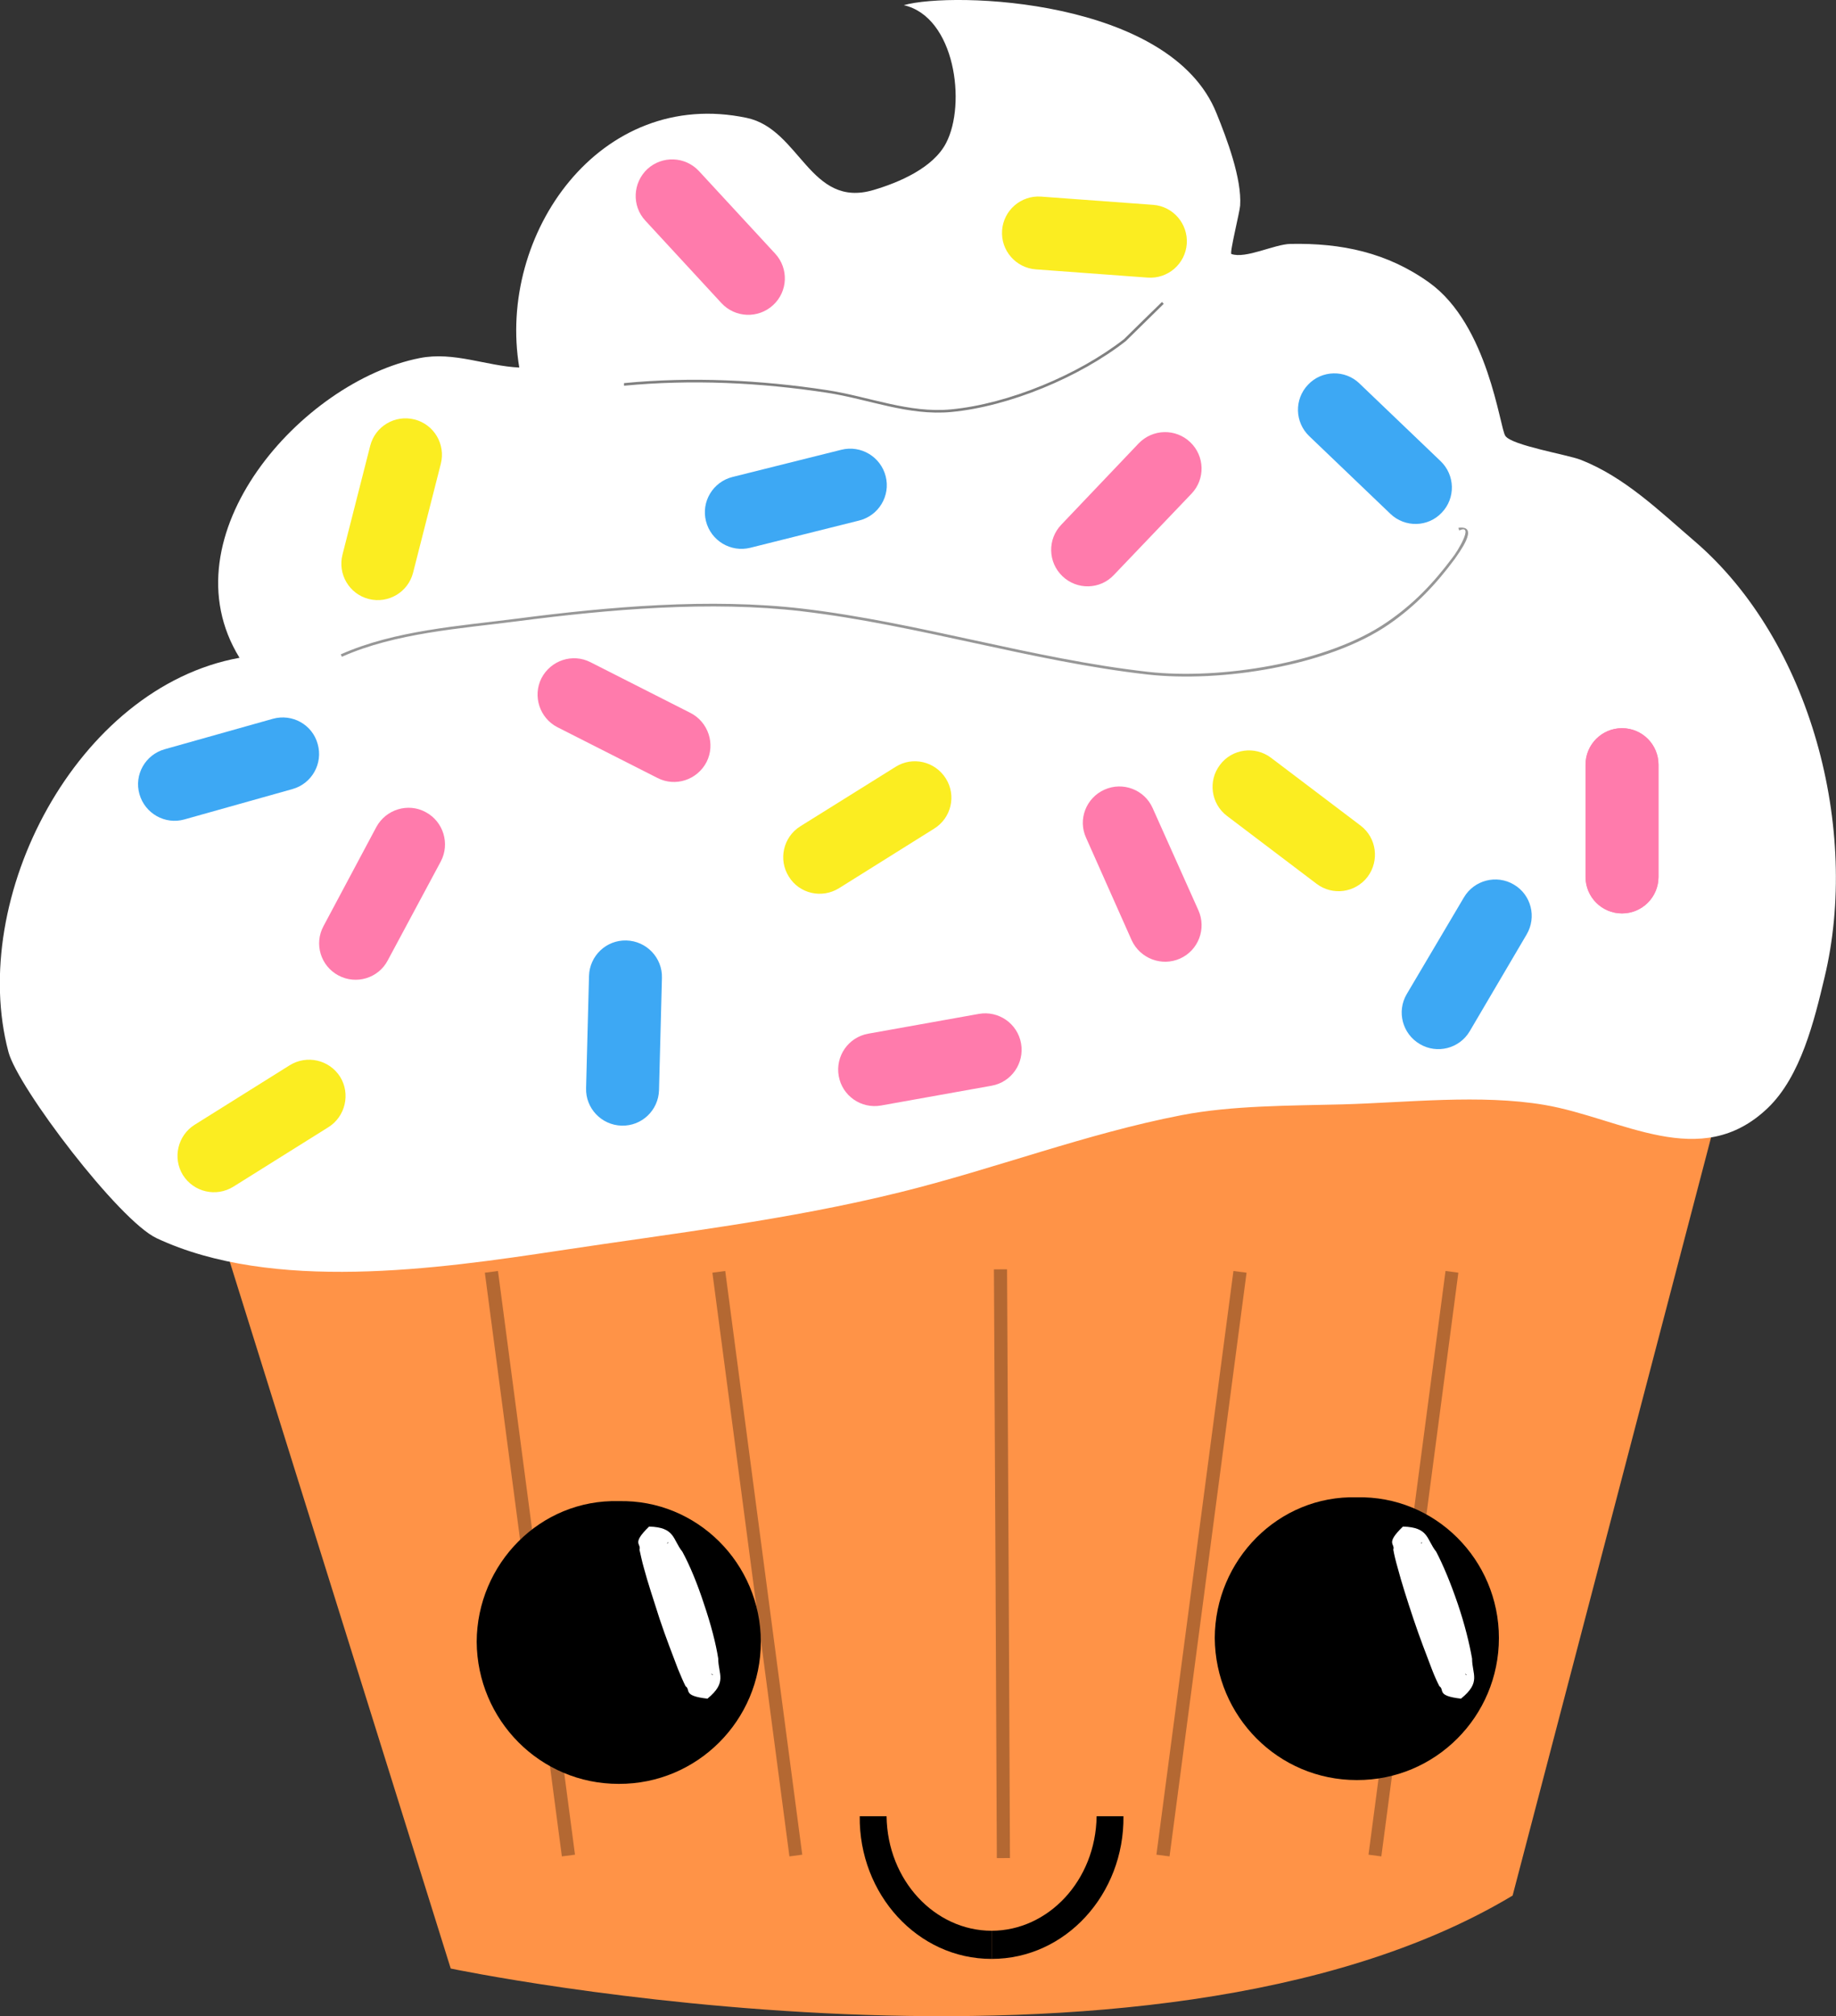 <?xml version="1.0" encoding="utf-8"?>
<svg x="1339.57pt" y="149.204pt" width="62.935pt" height="69.084pt" viewBox="1339.57 149.204 62.935 69.084" xmlns="http://www.w3.org/2000/svg" xmlns:xlink="http://www.w3.org/1999/xlink">
  <rect x="1339.57" y="149.204" width="62.935" height="69.084" fill="#333333" stroke="none"/>
  <g id="1">
    <title>Group</title>
    <defs>
      <title>Shape 152</title>
      <g id="2">
        <defs>
          <path id="3" d="M1398.92,185.515 C1398.92,185.515,1391.42,214.155,1391.42,214.155 C1378.92,221.655,1355.02,216.655,1355.02,216.655 C1355.02,216.655,1346.42,189.155,1346.42,189.155 C1346.42,189.155,1396.42,185.515,1396.42,185.515"/>
        </defs>
        <use xlink:href="#3" style="fill:#ff9347;fill-opacity:1;fill-rule:evenodd;opacity:1;stroke:none;"/>
      </g>
    </defs>
    <use xlink:href="#2"/>
    <defs>
      <title>Shape 154</title>
      <g id="4">
        <defs>
          <path id="5" d="M1370.55,149.381 C1372.31,149.781,1372.7,152.769,1372,154.105 C1371.56,154.956,1370.39,155.456,1369.51,155.715 C1367.33,156.358,1367,153.633,1365.17,153.244 C1360.14,152.18,1356.6,157.228,1357.37,161.798 C1356.23,161.744,1355.13,161.243,1353.96,161.473 C1349.92,162.264,1345.21,167.57,1347.78,171.743 C1342.19,172.756,1338.46,179.984,1339.86,185.251 C1340.18,186.464,1343.65,191.029,1344.94,191.631 C1348.91,193.49,1354.55,192.69,1358.75,192.054 C1362.69,191.457,1366.56,191.013,1370.44,190.052 C1373.68,189.251,1376.79,188.05,1380.07,187.415 C1381.81,187.078,1383.8,187.092,1385.58,187.045 C1387.8,186.985,1390.31,186.691,1392.51,187.063 C1395.16,187.514,1397.86,189.383,1400.17,187.166 C1401.3,186.081,1401.76,184.172,1402.11,182.704 C1403.33,177.645,1401.66,171.176,1397.65,167.741 C1396.44,166.703,1395.26,165.551,1393.76,164.961 C1393.3,164.781,1391.39,164.468,1391.17,164.139 C1390.98,163.868,1390.59,160.34,1388.56,158.886 C1387.12,157.855,1385.55,157.526,1383.8,157.562 C1383.25,157.574,1382.27,158.081,1381.78,157.907 C1381.71,157.882,1382.07,156.449,1382.08,156.247 C1382.14,155.32,1381.62,153.946,1381.27,153.086 C1379.7,149.155,1372.23,148.905,1370.55,149.381 C1370.55,149.381,1370.55,149.381,1370.55,149.381 z"/>
        </defs>
        <use xlink:href="#5" style="fill:#ffffff;fill-opacity:1;fill-rule:evenodd;opacity:1;stroke:none;"/>
      </g>
    </defs>
    <use xlink:href="#4"/>
    <defs>
      <title>Path</title>
      <g id="6">
        <defs>
          <path id="7" d="M1351.29,171.708 C1353.12,170.892,1355.35,170.743,1357.31,170.49 C1360.44,170.083,1363.92,169.779,1367.07,170.151 C1371.03,170.618,1374.95,171.87,1378.91,172.316 C1381.4,172.594,1385.09,172.035,1387.18,170.596 C1388.09,169.966,1388.77,169.253,1389.43,168.366 C1389.54,168.198,1390.33,167.18,1389.56,167.29 C1389.57,167.32,1389.58,167.35,1389.59,167.38 C1390.13,167.131,1389.5,168.144,1389.36,168.309 C1388.7,169.191,1388.03,169.894,1387.12,170.518 C1385.07,171.936,1381.38,172.501,1378.92,172.224 C1374.97,171.78,1371.05,170.528,1367.08,170.059 C1363.91,169.688,1360.43,169.993,1357.3,170.4 C1355.34,170.654,1353.1,170.801,1351.25,171.626 C1351.26,171.654,1351.28,171.681,1351.29,171.708 z"/>
        </defs>
        <use xlink:href="#7" style="fill:#000000;fill-opacity:0.407;fill-rule:nonzero;opacity:1;stroke:none;"/>
      </g>
    </defs>
    <use xlink:href="#6"/>
    <defs>
      <title>Path</title>
      <g id="8">
        <defs>
          <path id="9" d="M1360.96,162.421 C1363.27,162.2,1365.62,162.311,1367.92,162.662 C1369.34,162.879,1370.7,163.459,1372.18,163.321 C1374.17,163.132,1376.58,162.126,1378.16,160.892 C1378.59,160.467,1379.03,160.041,1379.46,159.615 C1379.44,159.594,1379.42,159.573,1379.4,159.551 C1378.96,159.976,1378.53,160.402,1378.1,160.824 C1376.54,162.043,1374.14,163.046,1372.17,163.231 C1370.72,163.369,1369.36,162.794,1367.93,162.573 C1365.63,162.221,1363.27,162.109,1360.96,162.331 C1360.96,162.361,1360.96,162.391,1360.96,162.421 z"/>
        </defs>
        <use xlink:href="#9" style="fill:#000000;fill-opacity:0.497;fill-rule:nonzero;opacity:1;stroke:none;"/>
      </g>
    </defs>
    <use xlink:href="#8"/>
    <defs>
      <title>Smart Rectangle</title>
      <g id="10">
        <defs>
          <path id="11" d="M1396.42,179.252 C1396.42,179.943,1395.86,180.502,1395.17,180.502 C1394.48,180.502,1393.92,179.943,1393.92,179.252 C1393.92,179.252,1393.92,175.405,1393.92,175.405 C1393.92,174.714,1394.48,174.155,1395.17,174.155 C1395.86,174.155,1396.42,174.714,1396.42,175.405 C1396.42,175.405,1396.42,179.252,1396.42,179.252 z"/>
        </defs>
        <use xlink:href="#11" style="fill:#ff7bac;fill-opacity:1;fill-rule:nonzero;opacity:1;stroke:none;"/>
      </g>
    </defs>
    <use xlink:href="#10"/>
    <defs>
      <title>Smart Rectangle Copy Copy Copy Copy</title>
      <g id="12">
        <defs>
          <path id="13" d="M1366.14,157.893 C1366.61,158.401,1366.58,159.191,1366.07,159.66 C1365.56,160.128,1364.77,160.097,1364.3,159.59 C1364.3,159.59,1361.69,156.763,1361.69,156.763 C1361.22,156.256,1361.26,155.466,1361.76,154.997 C1362.27,154.529,1363.06,154.56,1363.53,155.067 C1363.53,155.067,1366.14,157.893,1366.14,157.893 z"/>
        </defs>
        <use xlink:href="#13" style="fill:#ff7bac;fill-opacity:1;fill-rule:nonzero;opacity:1;stroke:none;"/>
      </g>
    </defs>
    <use xlink:href="#12"/>
    <defs>
      <title>Smart Rectangle Copy</title>
      <g id="14">
        <defs>
          <path id="15" d="M1396.42,179.252 C1396.42,179.943,1395.86,180.502,1395.17,180.502 C1394.48,180.502,1393.92,179.943,1393.92,179.252 C1393.92,179.252,1393.92,175.405,1393.92,175.405 C1393.92,174.714,1394.48,174.155,1395.17,174.155 C1395.86,174.155,1396.42,174.714,1396.42,175.405 C1396.42,175.405,1396.42,179.252,1396.42,179.252 z"/>
        </defs>
        <use xlink:href="#15" style="fill:#ff7bac;fill-opacity:1;fill-rule:nonzero;opacity:1;stroke:none;"/>
      </g>
    </defs>
    <use xlink:href="#14"/>
    <defs>
      <title>Smart Rectangle Copy Copy</title>
      <g id="16">
        <defs>
          <path id="17" d="M1386.21,177.494 C1386.76,177.912,1386.86,178.696,1386.45,179.246 C1386.03,179.796,1385.25,179.904,1384.7,179.487 C1384.7,179.487,1381.63,177.162,1381.63,177.162 C1381.08,176.745,1380.97,175.961,1381.39,175.411 C1381.8,174.861,1382.59,174.753,1383.14,175.17 C1383.14,175.17,1386.21,177.494,1386.21,177.494 z"/>
        </defs>
        <use xlink:href="#17" style="fill:#fbed21;fill-opacity:1;fill-rule:nonzero;opacity:1;stroke:none;"/>
      </g>
    </defs>
    <use xlink:href="#16"/>
    <defs>
      <title>Smart Rectangle Copy Copy Copy</title>
      <g id="18">
        <defs>
          <path id="19" d="M1369.77,187.084 C1369.09,187.205,1368.44,186.753,1368.32,186.073 C1368.2,185.394,1368.65,184.744,1369.33,184.623 C1369.33,184.623,1373.12,183.945,1373.12,183.945 C1373.8,183.824,1374.45,184.276,1374.57,184.956 C1374.69,185.635,1374.24,186.285,1373.56,186.406 C1373.56,186.406,1369.77,187.084,1369.77,187.084 z"/>
        </defs>
        <use xlink:href="#19" style="fill:#ff7bac;fill-opacity:1;fill-rule:nonzero;opacity:1;stroke:none;"/>
      </g>
    </defs>
    <use xlink:href="#18"/>
    <defs>
      <title>Smart Rectangle Copy Copy Copy Copy Copy</title>
      <g id="20">
        <defs>
          <path id="21" d="M1377.75,168.907 C1377.28,169.407,1376.49,169.426,1375.99,168.949 C1375.49,168.473,1375.47,167.681,1375.95,167.182 C1375.95,167.182,1378.6,164.398,1378.6,164.398 C1379.08,163.898,1379.87,163.879,1380.37,164.356 C1380.87,164.832,1380.89,165.624,1380.41,166.123 C1380.41,166.123,1377.75,168.907,1377.75,168.907 z"/>
        </defs>
        <use xlink:href="#21" style="fill:#ff7bac;fill-opacity:1;fill-rule:nonzero;opacity:1;stroke:none;"/>
      </g>
    </defs>
    <use xlink:href="#20"/>
    <defs>
      <title>Smart Rectangle Copy</title>
      <g id="22">
        <defs>
          <path id="23" d="M1352.26,164.479 C1352.43,163.81,1353.11,163.407,1353.78,163.577 C1354.45,163.748,1354.85,164.429,1354.68,165.098 C1354.68,165.098,1353.73,168.826,1353.73,168.826 C1353.56,169.495,1352.88,169.898,1352.21,169.728 C1351.54,169.557,1351.14,168.876,1351.31,168.207 C1351.31,168.207,1352.26,164.479,1352.26,164.479 z"/>
        </defs>
        <use xlink:href="#23" style="fill:#fbed21;fill-opacity:1;fill-rule:nonzero;opacity:1;stroke:none;"/>
      </g>
    </defs>
    <use xlink:href="#22"/>
    <defs>
      <title>Smart Rectangle Copy Copy</title>
      <g id="24">
        <defs>
          <path id="25" d="M1368.41,164.615 C1369.08,164.447,1369.76,164.855,1369.93,165.525 C1370.1,166.194,1369.69,166.873,1369.02,167.04 C1369.02,167.04,1365.29,167.973,1365.29,167.973 C1364.62,168.14,1363.94,167.733,1363.77,167.063 C1363.6,166.393,1364.01,165.715,1364.68,165.547 C1364.68,165.547,1368.41,164.615,1368.41,164.615 z"/>
        </defs>
        <use xlink:href="#25" style="fill:#3da8f4;fill-opacity:1;fill-rule:nonzero;opacity:1;stroke:none;"/>
      </g>
    </defs>
    <use xlink:href="#24"/>
    <defs>
      <title>Smart Rectangle Copy Copy Copy</title>
      <g id="26">
        <defs>
          <path id="27" d="M1379.1,156.223 C1379.78,156.273,1380.3,156.872,1380.25,157.561 C1380.2,158.249,1379.6,158.766,1378.91,158.716 C1378.91,158.716,1375.08,158.434,1375.08,158.434 C1374.39,158.384,1373.87,157.785,1373.92,157.096 C1373.97,156.408,1374.57,155.89,1375.26,155.941 C1375.26,155.941,1379.1,156.223,1379.1,156.223 z"/>
        </defs>
        <use xlink:href="#27" style="fill:#fbed21;fill-opacity:1;fill-rule:nonzero;opacity:1;stroke:none;"/>
      </g>
    </defs>
    <use xlink:href="#26"/>
    <defs>
      <title>Smart Rectangle Copy Copy Copy Copy Copy</title>
      <g id="28">
        <defs>
          <path id="29" d="M1370.27,175.479 C1370.85,175.113,1371.62,175.29,1371.99,175.876 C1372.36,176.461,1372.18,177.232,1371.59,177.598 C1371.59,177.598,1368.33,179.638,1368.33,179.638 C1367.74,180.004,1366.97,179.826,1366.61,179.241 C1366.24,178.656,1366.42,177.885,1367,177.519 C1367,177.519,1370.27,175.479,1370.27,175.479 z"/>
        </defs>
        <use xlink:href="#29" style="fill:#fbed21;fill-opacity:1;fill-rule:nonzero;opacity:1;stroke:none;"/>
      </g>
    </defs>
    <use xlink:href="#28"/>
    <defs>
      <title>Smart Rectangle Copy Copy Copy Copy Copy Copy</title>
      <g id="30">
        <defs>
          <path id="31" d="M1389.95,184.538 C1389.6,185.133,1388.83,185.33,1388.24,184.979 C1387.64,184.628,1387.44,183.862,1387.79,183.267 C1387.79,183.267,1389.75,179.954,1389.75,179.954 C1390.1,179.359,1390.87,179.162,1391.46,179.512 C1392.06,179.863,1392.25,180.63,1391.9,181.224 C1391.9,181.224,1389.95,184.538,1389.95,184.538 z"/>
        </defs>
        <use xlink:href="#31" style="fill:#3da8f4;fill-opacity:1;fill-rule:nonzero;opacity:1;stroke:none;"/>
      </g>
    </defs>
    <use xlink:href="#30"/>
    <defs>
      <title>Smart Rectangle Copy Copy Copy Copy Copy Copy Copy</title>
      <g id="32">
        <defs>
          <path id="33" d="M1388.95,165.004 C1389.45,165.481,1389.47,166.273,1388.99,166.771 C1388.52,167.27,1387.73,167.288,1387.23,166.81 C1387.23,166.81,1384.45,164.15,1384.45,164.15 C1383.95,163.673,1383.93,162.882,1384.41,162.383 C1384.88,161.884,1385.68,161.867,1386.17,162.344 C1386.17,162.344,1388.95,165.004,1388.95,165.004 z"/>
        </defs>
        <use xlink:href="#33" style="fill:#3da8f4;fill-opacity:1;fill-rule:nonzero;opacity:1;stroke:none;"/>
      </g>
    </defs>
    <use xlink:href="#32"/>
    <defs>
      <title>Smart Rectangle Copy Copy Copy Copy Copy Copy Copy Copy</title>
      <g id="34">
        <defs>
          <path id="35" d="M1349.5,185.705 C1350.09,185.339,1350.86,185.517,1351.23,186.102 C1351.59,186.687,1351.41,187.459,1350.83,187.825 C1350.83,187.825,1347.57,189.865,1347.57,189.865 C1346.98,190.231,1346.21,190.053,1345.84,189.467 C1345.48,188.882,1345.66,188.111,1346.24,187.745 C1346.24,187.745,1349.5,185.705,1349.5,185.705 z"/>
        </defs>
        <use xlink:href="#35" style="fill:#fbed21;fill-opacity:1;fill-rule:nonzero;opacity:1;stroke:none;"/>
      </g>
    </defs>
    <use xlink:href="#34"/>
    <defs>
      <title>Smart Rectangle Copy Copy Copy Copy Copy Copy</title>
      <g id="36">
        <defs>
          <path id="37" d="M1352.86,182.114 C1352.54,182.723,1351.78,182.953,1351.17,182.627 C1350.56,182.302,1350.33,181.544,1350.66,180.935 C1350.66,180.935,1352.47,177.542,1352.47,177.542 C1352.8,176.934,1353.56,176.704,1354.16,177.03 C1354.77,177.355,1355,178.113,1354.68,178.721 C1354.68,178.721,1352.86,182.114,1352.86,182.114 z"/>
        </defs>
        <use xlink:href="#37" style="fill:#ff7bac;fill-opacity:1;fill-rule:nonzero;opacity:1;stroke:none;"/>
      </g>
    </defs>
    <use xlink:href="#36"/>
    <defs>
      <title>Smart Rectangle Copy Copy Copy Copy Copy Copy Copy</title>
      <g id="38">
        <defs>
          <path id="39" d="M1380.65,180.397 C1380.93,181.027,1380.65,181.767,1380.02,182.049 C1379.39,182.33,1378.65,182.048,1378.36,181.418 C1378.36,181.418,1376.8,177.912,1376.8,177.912 C1376.51,177.282,1376.8,176.542,1377.43,176.261 C1378.06,175.979,1378.8,176.261,1379.08,176.891 C1379.08,176.891,1380.65,180.397,1380.65,180.397 z"/>
        </defs>
        <use xlink:href="#39" style="fill:#ff7bac;fill-opacity:1;fill-rule:nonzero;opacity:1;stroke:none;"/>
      </g>
    </defs>
    <use xlink:href="#38"/>
    <defs>
      <title>Smart Rectangle Copy Copy Copy Copy Copy Copy Copy Copy</title>
      <g id="40">
        <defs>
          <path id="41" d="M1358.68,174.123 C1358.07,173.811,1357.82,173.058,1358.13,172.443 C1358.45,171.827,1359.2,171.582,1359.81,171.894 C1359.81,171.894,1363.24,173.633,1363.24,173.633 C1363.85,173.946,1364.1,174.699,1363.79,175.314 C1363.47,175.93,1362.72,176.175,1362.11,175.862 C1362.11,175.862,1358.68,174.123,1358.68,174.123 z"/>
        </defs>
        <use xlink:href="#41" style="fill:#ff7bac;fill-opacity:1;fill-rule:nonzero;opacity:1;stroke:none;"/>
      </g>
    </defs>
    <use xlink:href="#40"/>
    <defs>
      <title>Smart Rectangle Copy Copy Copy Copy Copy Copy Copy Copy</title>
      <g id="42">
        <defs>
          <path id="43" d="M1345.89,177.282 C1345.23,177.468,1344.54,177.081,1344.35,176.416 C1344.16,175.752,1344.55,175.062,1345.22,174.875 C1345.22,174.875,1348.92,173.834,1348.92,173.834 C1349.59,173.647,1350.28,174.034,1350.46,174.699 C1350.65,175.363,1350.26,176.054,1349.6,176.24 C1349.6,176.24,1345.89,177.282,1345.89,177.282 z"/>
        </defs>
        <use xlink:href="#43" style="fill:#3da8f4;fill-opacity:1;fill-rule:nonzero;opacity:1;stroke:none;"/>
      </g>
    </defs>
    <use xlink:href="#42"/>
    <defs>
      <title>Smart Rectangle Copy Copy Copy Copy Copy Copy Copy Copy Copy</title>
      <g id="44">
        <defs>
          <path id="45" d="M1362.16,186.558 C1362.14,187.248,1361.57,187.792,1360.88,187.774 C1360.19,187.756,1359.64,187.182,1359.66,186.492 C1359.66,186.492,1359.76,182.645,1359.76,182.645 C1359.78,181.955,1360.35,181.41,1361.04,181.429 C1361.73,181.447,1362.28,182.021,1362.26,182.711 C1362.26,182.711,1362.16,186.558,1362.16,186.558 z"/>
        </defs>
        <use xlink:href="#45" style="fill:#3da8f4;fill-opacity:1;fill-rule:nonzero;opacity:1;stroke:none;"/>
      </g>
    </defs>
    <use xlink:href="#44"/>
    <defs>
      <title>Path</title>
      <g id="46">
        <defs>
          <path id="47" d="M1373.64,192.698 C1373.68,199.422,1373.71,206.147,1373.74,212.871 C1373.89,212.87,1374.04,212.87,1374.19,212.869 C1374.16,206.145,1374.13,199.42,1374.09,192.696 C1373.94,192.696,1373.79,192.697,1373.64,192.698 z"/>
        </defs>
        <use xlink:href="#47" style="fill:#000000;fill-opacity:0.295;fill-rule:nonzero;opacity:1;stroke:none;"/>
      </g>
    </defs>
    <use xlink:href="#46"/>
    <defs>
      <title>Path Copy</title>
      <g id="48">
        <defs>
          <path id="49" d="M1389.12,192.754 C1388.24,199.421,1387.36,206.087,1386.48,212.754 C1386.63,212.774,1386.77,212.793,1386.92,212.813 C1387.8,206.146,1388.68,199.48,1389.56,192.813 C1389.41,192.793,1389.27,192.774,1389.12,192.754 z"/>
        </defs>
        <use xlink:href="#49" style="fill:#000000;fill-opacity:0.295;fill-rule:nonzero;opacity:1;stroke:none;"/>
      </g>
    </defs>
    <use xlink:href="#48"/>
    <defs>
      <title>Path Copy Copy</title>
      <g id="50">
        <defs>
          <path id="51" d="M1363.99,192.813 C1364.87,199.48,1365.75,206.146,1366.63,212.813 C1366.78,212.793,1366.92,212.774,1367.07,212.754 C1366.19,206.087,1365.31,199.421,1364.43,192.754 C1364.28,192.774,1364.14,192.793,1363.99,192.813 z"/>
        </defs>
        <use xlink:href="#51" style="fill:#000000;fill-opacity:0.295;fill-rule:nonzero;opacity:1;stroke:none;"/>
      </g>
    </defs>
    <use xlink:href="#50"/>
    <defs>
      <title>Path Copy Copy Copy</title>
      <g id="52">
        <defs>
          <path id="53" d="M1381.85,192.754 C1380.97,199.421,1380.09,206.087,1379.21,212.754 C1379.36,212.774,1379.51,212.793,1379.66,212.813 C1380.54,206.146,1381.42,199.48,1382.3,192.813 C1382.15,192.793,1382,192.774,1381.85,192.754 z"/>
        </defs>
        <use xlink:href="#53" style="fill:#000000;fill-opacity:0.295;fill-rule:nonzero;opacity:1;stroke:none;"/>
      </g>
    </defs>
    <use xlink:href="#52"/>
    <defs>
      <title>Path Copy Copy Copy Copy</title>
      <g id="54">
        <defs>
          <path id="55" d="M1356.19,192.813 C1357.07,199.48,1357.95,206.146,1358.83,212.813 C1358.98,212.793,1359.13,212.774,1359.28,212.754 C1358.4,206.087,1357.52,199.421,1356.64,192.754 C1356.49,192.774,1356.34,192.793,1356.19,192.813 z"/>
        </defs>
        <use xlink:href="#55" style="fill:#000000;fill-opacity:0.295;fill-rule:nonzero;opacity:1;stroke:none;"/>
      </g>
    </defs>
    <use xlink:href="#54"/>
  </g>
  <g id="56">
    <title>Group Copy Copy</title>
    <defs>
      <title>Path</title>
      <g id="57">
        <defs>
          <path id="58" d="M1386.08,200.968 C1388.49,200.968,1390.44,202.921,1390.44,205.33 C1390.44,207.739,1388.49,209.692,1386.08,209.692 C1383.67,209.692,1381.72,207.739,1381.72,205.33 C1381.72,202.921,1383.67,200.968,1386.08,200.968 z"/>
          <path id="59" d="M1386.08,201.442 C1388.21,201.488,1389.93,203.199,1389.93,205.33 C1389.93,207.457,1388.21,209.178,1386.08,209.187 C1383.96,209.185,1382.2,207.468,1382.22,205.33 C1382.21,203.184,1383.95,201.5,1386.08,201.442 z M1386.08,200.509 C1383.39,200.435,1381.22,202.657,1381.21,205.33 C1381.23,208.01,1383.38,210.199,1386.08,210.197 C1388.77,210.206,1390.95,208.021,1390.95,205.33 C1390.95,202.643,1388.76,200.447,1386.08,200.509 z"/>
        </defs>
        <use xlink:href="#58" style="fill:#000000;fill-opacity:1;fill-rule:evenodd;opacity:1;stroke:none;"/>
        <use xlink:href="#59" style="fill:#000000;fill-opacity:1;fill-rule:nonzero;opacity:1;stroke:none;"/>
      </g>
    </defs>
    <use xlink:href="#57"/>
    <defs>
      <title>Path Copy</title>
      <g id="60">
        <defs>
          <path id="61" d="M1360.78,201.099 C1363.19,201.099,1365.14,203.052,1365.14,205.461 C1365.14,207.87,1363.19,209.823,1360.78,209.823 C1358.37,209.823,1356.42,207.87,1356.42,205.461 C1356.42,203.052,1358.37,201.099,1360.78,201.099 z"/>
          <path id="62" d="M1360.78,201.573 C1362.91,201.62,1364.63,203.33,1364.63,205.461 C1364.63,207.588,1362.91,209.309,1360.78,209.318 C1358.66,209.316,1356.9,207.6,1356.92,205.461 C1356.91,203.316,1358.65,201.632,1360.78,201.573 z M1360.78,200.64 C1358.09,200.567,1355.92,202.789,1355.91,205.461 C1355.93,208.141,1358.08,210.331,1360.78,210.328 C1363.47,210.337,1365.65,208.152,1365.65,205.461 C1365.65,202.774,1363.46,200.579,1360.78,200.64 z"/>
        </defs>
        <use xlink:href="#61" style="fill:#000000;fill-opacity:1;fill-rule:evenodd;opacity:1;stroke:none;"/>
        <use xlink:href="#62" style="fill:#000000;fill-opacity:1;fill-rule:nonzero;opacity:1;stroke:none;"/>
      </g>
    </defs>
    <use xlink:href="#60"/>
    <defs>
      <title>Path</title>
      <g id="63">
        <defs>
          <path id="64" d="M1369.04,211.437 C1369.01,214.1,1371.02,216.328,1373.56,216.325 C1373.56,216.004,1373.56,215.683,1373.56,215.361 C1371.62,215.358,1369.99,213.641,1369.96,211.437 C1369.66,211.437,1369.35,211.437,1369.04,211.437 z"/>
        </defs>
        <use xlink:href="#64" style="fill:#000000;fill-opacity:1;fill-rule:nonzero;opacity:1;stroke:none;"/>
      </g>
    </defs>
    <use xlink:href="#63"/>
    <defs>
      <title>Path Copy</title>
      <g id="65">
        <defs>
          <path id="66" d="M1377.16,211.437 C1377.13,213.641,1375.5,215.358,1373.56,215.361 C1373.56,215.683,1373.56,216.004,1373.56,216.325 C1376.1,216.328,1378.11,214.1,1378.08,211.437 C1377.77,211.437,1377.47,211.437,1377.16,211.437 z"/>
        </defs>
        <use xlink:href="#66" style="fill:#000000;fill-opacity:1;fill-rule:nonzero;opacity:1;stroke:none;"/>
      </g>
    </defs>
    <use xlink:href="#65"/>
    <defs>
      <title>Path</title>
      <g id="67">
        <defs>
          <path id="68" d="M1361.98,201.98 C1362.21,201.902,1362.77,202.95,1363.23,204.319 C1363.7,205.689,1363.89,206.862,1363.66,206.939 C1363.43,207.016,1361.75,202.057,1361.98,201.98 z"/>
          <path id="69" d="M1362.14,202.451 C1361.47,202.345,1361.97,202.421,1362.08,202.842 C1362.29,203.23,1362.54,203.816,1362.76,204.479 C1362.99,205.141,1363.15,205.757,1363.22,206.193 C1363.38,206.599,1363.03,206.959,1363.5,206.469 C1364.31,206.587,1363.9,206.649,1363.95,206.521 C1363.9,206.419,1363.82,206.24,1363.73,206.02 C1363.54,205.584,1363.33,204.97,1363.11,204.36 C1362.9,203.749,1362.72,203.127,1362.59,202.669 C1362.54,202.439,1362.48,202.25,1362.47,202.135 C1362.35,202.064,1362.71,201.867,1362.14,202.451 z M1361.82,201.511 C1361.2,202.112,1361.56,202.086,1361.49,202.301 C1361.53,202.472,1361.57,202.682,1361.64,202.926 C1361.77,203.418,1361.98,204.045,1362.18,204.674 C1362.39,205.304,1362.63,205.92,1362.81,206.394 C1362.91,206.63,1362.99,206.826,1363.07,206.981 C1363.26,207.109,1362.95,207.31,1363.82,207.408 C1364.51,206.842,1364.19,206.576,1364.19,206.035 C1364.11,205.523,1363.94,204.867,1363.7,204.16 C1363.47,203.454,1363.21,202.831,1362.96,202.372 C1362.62,201.947,1362.72,201.537,1361.82,201.511 z"/>
        </defs>
        <use xlink:href="#68" style="fill:#ffffff;fill-opacity:1;fill-rule:evenodd;opacity:1;stroke:none;"/>
        <use xlink:href="#69" style="fill:#ffffff;fill-opacity:1;fill-rule:nonzero;opacity:1;stroke:none;"/>
      </g>
    </defs>
    <use xlink:href="#67"/>
    <defs>
      <title>Path Copy</title>
      <g id="70">
        <defs>
          <path id="71" d="M1387.82,201.98 C1388.05,201.902,1388.61,202.95,1389.07,204.319 C1389.53,205.689,1389.72,206.862,1389.5,206.939 C1389.27,207.016,1387.59,202.057,1387.82,201.98 z"/>
          <path id="72" d="M1387.98,202.451 C1387.31,202.345,1387.8,202.421,1387.92,202.842 C1388.13,203.23,1388.38,203.816,1388.6,204.479 C1388.83,205.141,1388.99,205.757,1389.06,206.193 C1389.21,206.599,1388.87,206.959,1389.34,206.469 C1390.14,206.587,1389.74,206.649,1389.79,206.521 C1389.73,206.419,1389.65,206.24,1389.56,206.02 C1389.37,205.584,1389.17,204.97,1388.95,204.36 C1388.74,203.749,1388.56,203.127,1388.43,202.669 C1388.37,202.439,1388.32,202.25,1388.31,202.135 C1388.19,202.064,1388.55,201.867,1387.98,202.451 z M1387.66,201.511 C1387.04,202.112,1387.4,202.086,1387.33,202.301 C1387.36,202.472,1387.41,202.682,1387.48,202.926 C1387.61,203.418,1387.81,204.045,1388.02,204.674 C1388.23,205.304,1388.47,205.92,1388.65,206.394 C1388.74,206.63,1388.83,206.826,1388.91,206.981 C1389.1,207.109,1388.79,207.31,1389.65,207.408 C1390.35,206.842,1390.03,206.576,1390.03,206.035 C1389.94,205.523,1389.78,204.867,1389.54,204.16 C1389.3,203.454,1389.04,202.831,1388.8,202.372 C1388.46,201.947,1388.56,201.537,1387.66,201.511 z"/>
        </defs>
        <use xlink:href="#71" style="fill:#ffffff;fill-opacity:1;fill-rule:evenodd;opacity:1;stroke:none;"/>
        <use xlink:href="#72" style="fill:#ffffff;fill-opacity:1;fill-rule:nonzero;opacity:1;stroke:none;"/>
      </g>
    </defs>
    <use xlink:href="#70"/>
  </g>
</svg>

